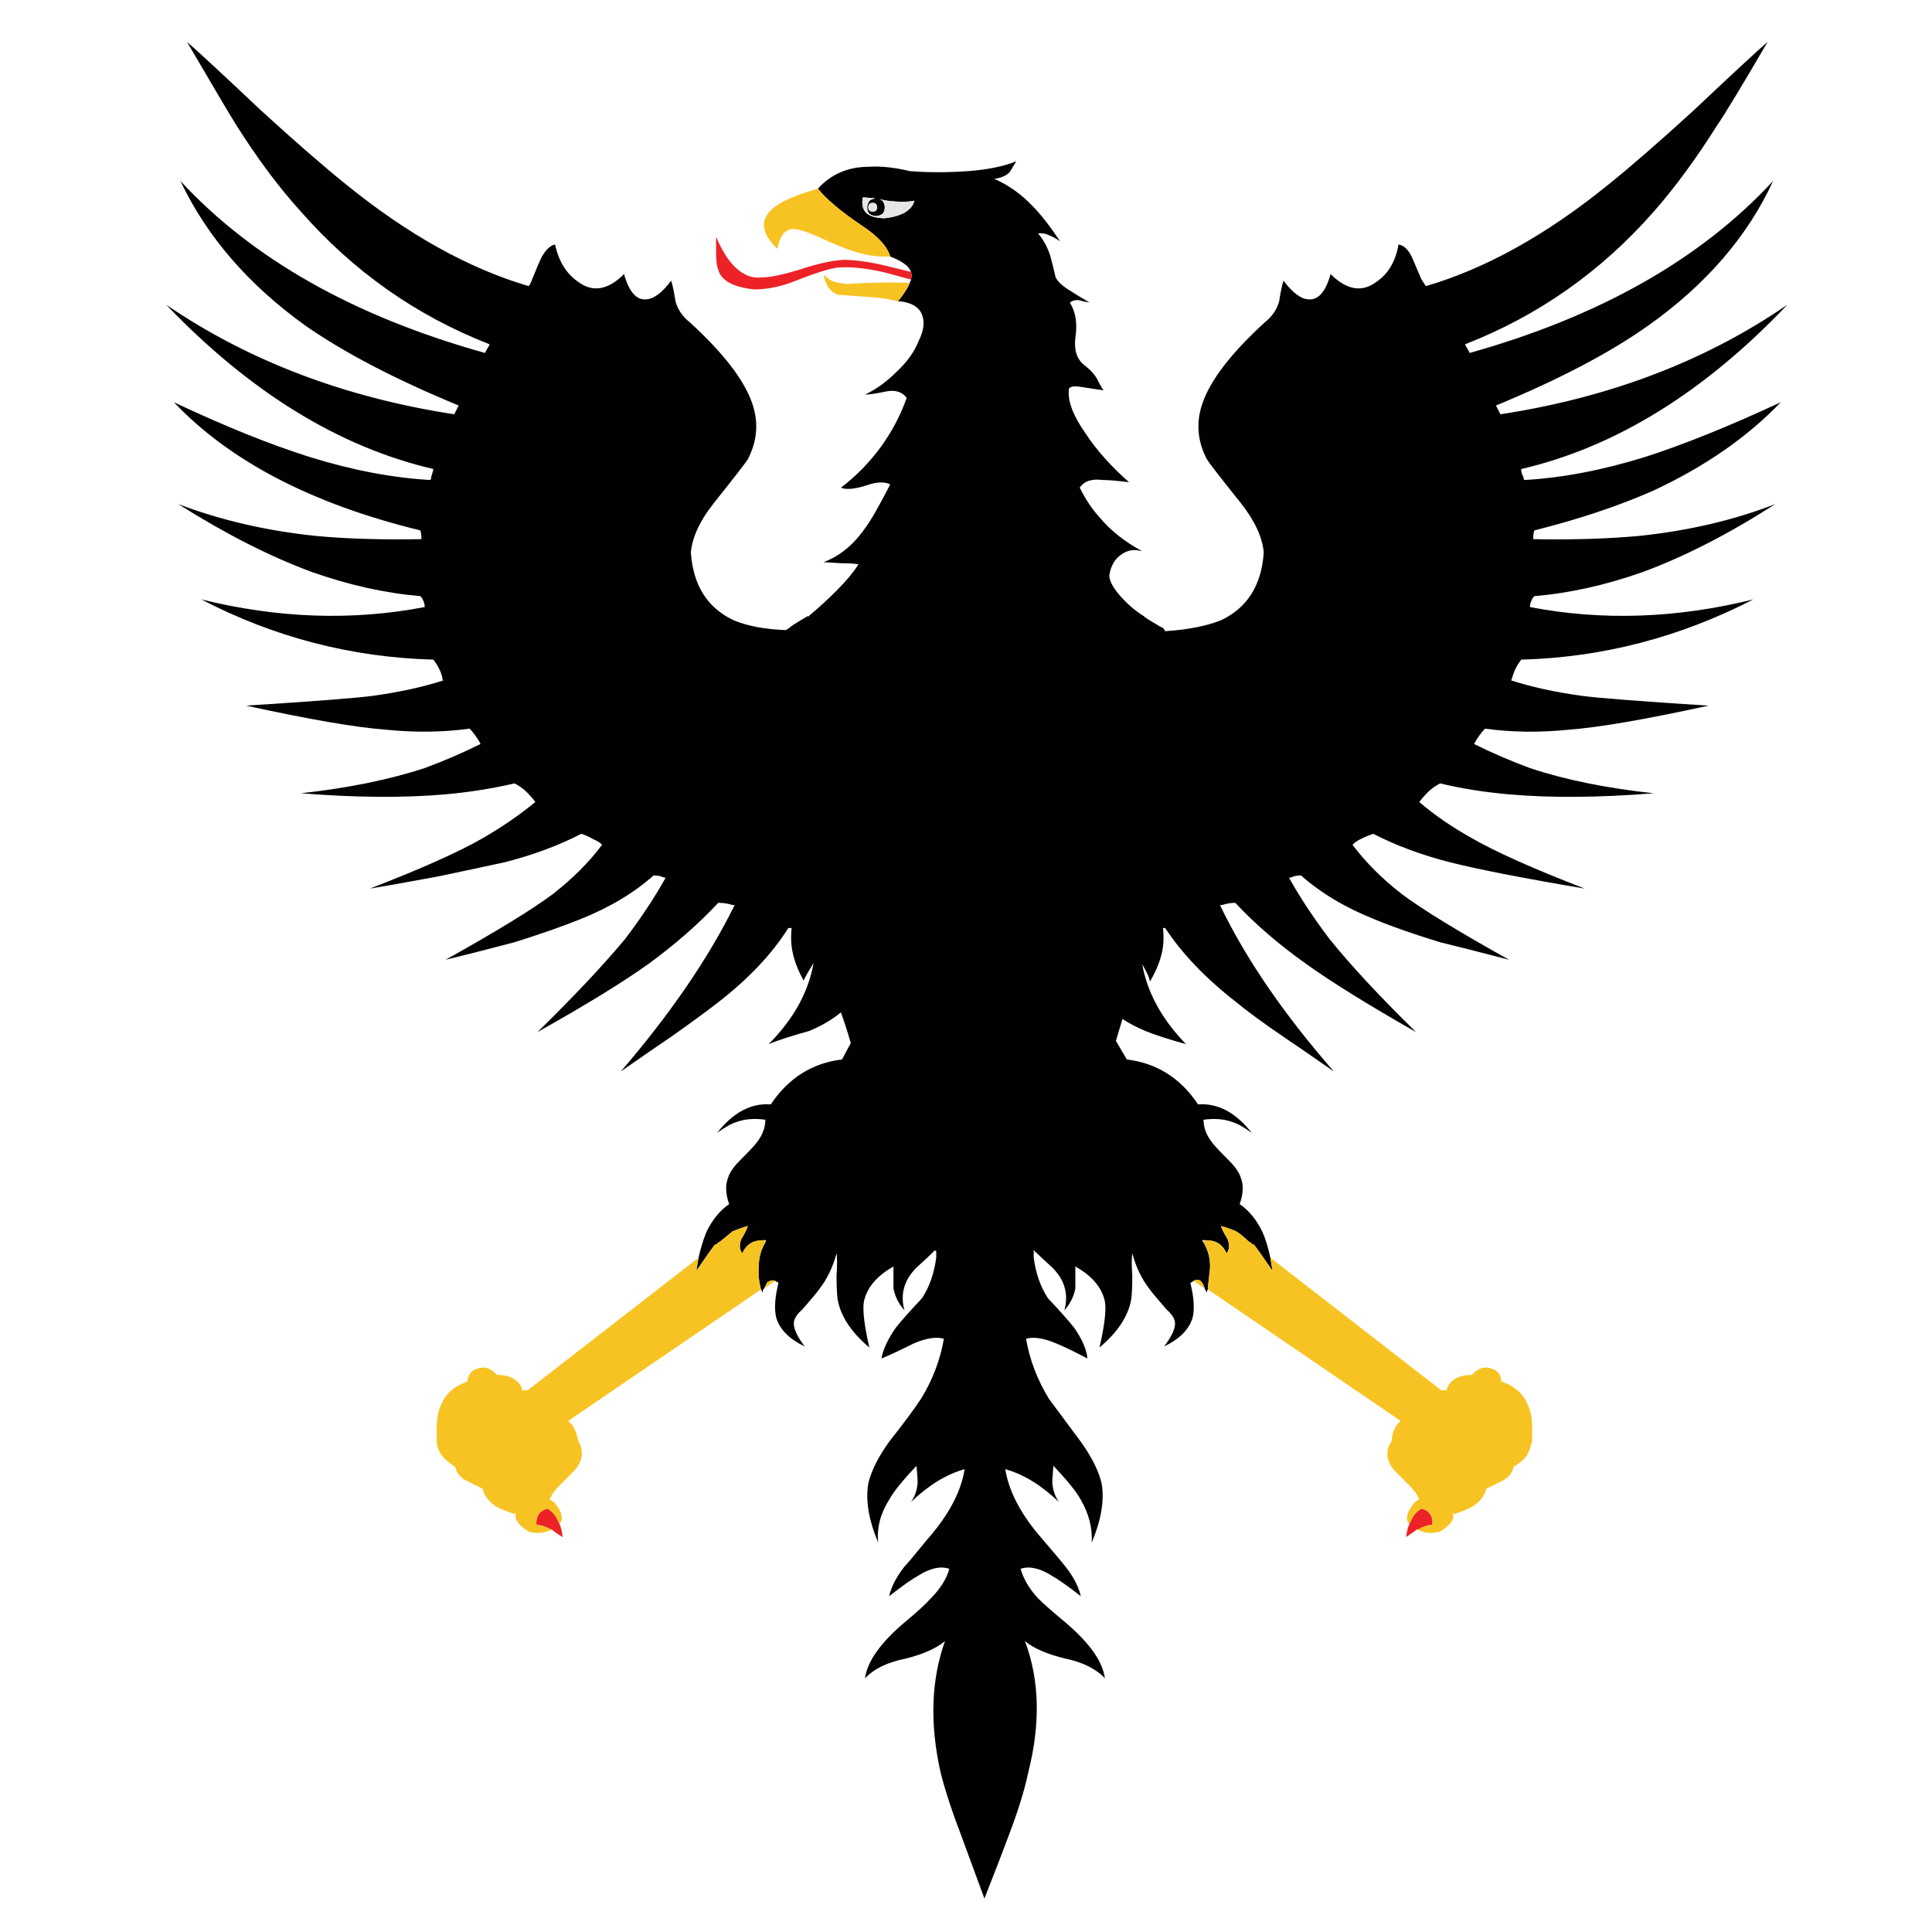 <?xml version="1.0" encoding="utf-8"?>
<!-- Generator: Adobe Illustrator 16.0.0, SVG Export Plug-In . SVG Version: 6.00 Build 0)  -->
<!DOCTYPE svg PUBLIC "-//W3C//DTD SVG 1.1//EN" "http://www.w3.org/Graphics/SVG/1.1/DTD/svg11.dtd">
<svg version="1.1" id="Layer_1" xmlns="http://www.w3.org/2000/svg" xmlns:xlink="http://www.w3.org/1999/xlink" x="0px" y="0px"
	 width="300px" height="300px" viewBox="0 0 300 300" enable-background="new 0 0 300 300" xml:space="preserve">
<g>
	<path fill-rule="evenodd" clip-rule="evenodd" fill="#010101" d="M187.051,200.063c-0.112-0.455-0.286-0.797-0.512-1.023
		c-0.226-0.338-0.624-0.398-1.188-0.169c-0.113,0.113-0.286,0.226-0.512,0.343c0.564,2.265,0.677,4.078,0.338,5.44
		c-0.564,1.814-2.039,3.29-4.418,4.422c1.13-1.475,1.701-2.665,1.701-3.571c0-0.682-0.459-1.419-1.362-2.213
		c-1.476-1.7-2.325-2.72-2.552-3.063c-1.249-1.588-2.151-3.455-2.724-5.611c-0.113,0.682-0.113,1.871,0,3.572
		c0,1.475-0.053,2.664-0.166,3.574c-0.459,2.604-2.1,5.103-4.937,7.481c0.797-3.401,1.076-5.78,0.851-7.143
		c-0.452-2.156-1.98-3.97-4.592-5.442c0,1.814,0,2.947,0,3.402c-0.226,1.246-0.79,2.379-1.7,3.402
		c0.677-2.499,0.06-4.708-1.874-6.638c-1.13-1.017-1.98-1.813-2.551-2.379c-0.113,0-0.167-0.06-0.167-0.172l-0.172-0.167
		c0,0.339,0,0.734,0,1.189c0.339,2.491,1.076,4.591,2.213,6.292c1.813,1.927,3.175,3.459,4.079,4.591
		c1.248,1.813,1.934,3.401,2.046,4.764c-2.159-1.133-3.8-1.927-4.937-2.379c-1.927-0.797-3.455-1.022-4.592-0.684
		c0.565,3.288,1.762,6.408,3.575,9.354l4.93,6.638c1.701,2.379,2.778,4.531,3.229,6.462c0.458,2.607-0.054,5.67-1.528,9.186
		c0.112-2.27-0.452-4.479-1.701-6.635c-0.677-1.245-2.1-3.007-4.252-5.272c-0.112,1.134-0.173,2.04-0.173,2.722
		c0.119,1.132,0.459,2.096,1.023,2.894c-2.725-2.611-5.501-4.313-8.331-5.104c0.564,3.516,2.49,7.143,5.78,10.884
		c2.039,2.382,3.229,3.8,3.574,4.252c1.242,1.588,2.039,3.119,2.378,4.591c-2.039-1.588-3.574-2.665-4.59-3.229
		c-1.815-1.136-3.403-1.475-4.765-1.023c0.452,1.588,1.361,3.12,2.724,4.595c0.791,0.795,2.206,2.043,4.253,3.745
		c3.74,3.172,5.78,6.065,6.119,8.67c-1.362-1.473-3.402-2.492-6.119-3.061c-2.837-0.681-4.937-1.588-6.299-2.72
		c2.271,6.01,2.438,12.813,0.512,20.41c-0.565,2.721-1.588,6.01-3.063,9.867c-0.791,2.152-2.04,5.381-3.741,9.693
		c-1.588-4.313-2.777-7.541-3.568-9.693c-1.475-3.857-2.551-7.146-3.235-9.867c-1.701-7.598-1.475-14.4,0.684-20.41
		c-1.362,1.132-3.402,2.039-6.126,2.72c-2.837,0.568-4.93,1.588-6.292,3.061c0.339-2.604,2.379-5.498,6.119-8.67
		c2.046-1.702,3.402-2.95,4.086-3.745c1.475-1.475,2.438-3.007,2.89-4.595c-1.361-0.451-2.949-0.112-4.764,1.023
		c-1.016,0.564-2.551,1.642-4.591,3.229c0.339-1.472,1.136-3.003,2.378-4.591c0.346-0.339,1.535-1.758,3.575-4.252
		c3.289-3.741,5.216-7.368,5.78-10.884c-2.83,0.791-5.607,2.492-8.332,5.104c0.564-0.798,0.91-1.762,1.023-2.894
		c0-0.682-0.06-1.588-0.172-2.722c-2.153,2.266-3.575,4.027-4.252,5.272c-1.362,2.156-1.927,4.365-1.701,6.635
		c-1.475-3.516-1.987-6.578-1.528-9.186c0.452-1.931,1.528-4.083,3.229-6.462c2.153-2.724,3.8-4.937,4.93-6.638
		c1.82-2.946,3.01-6.066,3.574-9.354c-1.136-0.339-2.664-0.113-4.591,0.684c-2.266,1.13-3.966,1.928-5.103,2.379
		c0.226-1.362,0.964-2.95,2.212-4.764c0.904-1.132,2.266-2.664,4.08-4.591c1.136-1.701,1.874-3.801,2.213-6.292
		c0-0.339,0-0.682,0-1.022c-0.113,0-0.173-0.054-0.173-0.167c-0.113,0.113-0.226,0.226-0.339,0.339
		c-0.565,0.565-1.416,1.362-2.551,2.379c-1.927,1.93-2.552,4.139-1.874,6.638c-0.903-1.023-1.468-2.156-1.701-3.402
		c0-0.455,0-1.588,0-3.402c-2.604,1.473-4.133,3.286-4.591,5.442c-0.226,1.362,0.06,3.741,0.851,7.143
		c-2.833-2.379-4.477-4.877-4.932-7.481c-0.113-0.91-0.17-2.1-0.17-3.574c0.113-1.701,0.113-2.891,0-3.572
		c-0.568,2.156-1.475,4.023-2.72,5.611c-0.227,0.343-1.077,1.362-2.552,3.063c-0.907,0.794-1.362,1.531-1.362,2.213
		c0,0.906,0.568,2.097,1.701,3.571c-2.382-1.132-3.854-2.607-4.422-4.422c-0.339-1.362-0.226-3.176,0.339-5.44l-0.169-0.174h-0.169
		l-0.17-0.169c-0.455-0.113-0.794-0.057-1.02,0.169h-0.172c-0.113,0.227-0.283,0.568-0.509,1.023l-0.169,0.166
		c0,0.113-0.057,0.286-0.173,0.512c0-0.226-0.057-0.398-0.17-0.512c-0.338-1.358-0.451-2.551-0.338-3.568
		c0-1.361,0.338-2.61,1.02-3.743c0-0.113,0.057-0.229,0.169-0.342c-0.113,0-0.226,0-0.339,0c-0.794,0-1.418,0.113-1.871,0.342
		c-0.68,0.342-1.192,0.906-1.531,1.7c-0.455-0.567-0.511-1.305-0.169-2.209c0.565-0.91,0.907-1.587,1.021-2.043
		c-0.794,0.226-1.588,0.508-2.382,0.851l-1.87,1.531c-0.226,0.113-0.456,0.282-0.681,0.512h-0.169
		c-0.455,0.564-1.418,1.927-2.894,4.08c0.116-0.679,0.229-1.362,0.342-2.04c0.339-1.476,0.737-2.777,1.189-3.914
		c0.907-1.926,2.1-3.401,3.571-4.421c-0.565-1.588-0.622-2.947-0.17-4.083c0.226-0.794,0.851-1.701,1.871-2.721
		c1.475-1.475,2.325-2.382,2.551-2.721c0.908-1.136,1.362-2.325,1.362-3.574c-1.701-0.226-3.176-0.113-4.421,0.343
		c-0.794,0.226-1.814,0.794-3.063,1.7c2.495-3.176,5.272-4.647,8.335-4.422c2.721-4.083,6.408-6.408,11.056-6.977l1.362-2.551
		c-0.455-1.588-0.966-3.173-1.531-4.761c-1.362,1.133-3.006,2.096-4.934,2.894c-2.833,0.79-4.933,1.472-6.292,2.039
		c3.854-3.856,6.179-8.052,6.973-12.587c-0.907,1.473-1.418,2.382-1.531,2.722c-1.02-1.814-1.645-3.572-1.87-5.272
		c-0.113-0.907-0.113-1.871,0-2.894c-0.226,0-0.399,0-0.512,0c-2.495,3.97-6.066,7.767-10.713,11.398
		c-2.043,1.588-4.595,3.458-7.654,5.61c-1.701,1.136-4.252,2.894-7.654,5.275c7.71-8.96,13.607-17.577,17.687-25.852
		c-0.113,0-0.226,0-0.339,0c-0.681-0.229-1.418-0.342-2.212-0.342c-3.06,3.289-6.688,6.461-10.883,9.524
		c-3.97,2.837-9.697,6.352-17.181,10.545c5.671-5.555,10.205-10.372,13.607-14.458c2.495-3.289,4.594-6.461,6.295-9.521
		c-0.226,0-0.455-0.06-0.681-0.173c-0.339-0.113-0.738-0.169-1.189-0.169c-3.063,2.721-6.86,4.99-11.398,6.803
		c-2.833,1.133-6.235,2.322-10.205,3.571c-4.76,1.249-8.335,2.152-10.713,2.724c7.936-4.425,13.491-7.827,16.667-10.205
		c3.063-2.385,5.614-4.937,7.654-7.656c-0.339-0.341-0.794-0.625-1.358-0.851c-0.568-0.34-1.193-0.625-1.874-0.85
		c-3.515,1.813-7.481,3.287-11.906,4.419c-2.608,0.568-6.066,1.306-10.375,2.212c-5.555,1.023-9.069,1.645-10.544,1.874
		c7.936-3.063,13.776-5.673,17.517-7.827c2.95-1.701,5.671-3.571,8.166-5.613c-0.226-0.34-0.512-0.681-0.851-1.02
		c-0.681-0.794-1.475-1.418-2.382-1.873c-3.402,0.794-6.973,1.361-10.713,1.701c-6.578,0.568-14.063,0.51-22.454-0.169
		c7.259-0.794,13.664-2.098,19.221-3.912c3.06-1.134,5.953-2.382,8.674-3.742c-0.226-0.454-0.512-0.907-0.851-1.36
		c-0.226-0.341-0.512-0.681-0.85-1.021c-4.083,0.568-8.392,0.625-12.926,0.171c-4.651-0.34-11.906-1.588-21.773-3.742
		c10.661-0.681,17.235-1.191,19.729-1.532c4.083-0.566,7.711-1.36,10.887-2.38c-0.113-0.115-0.169-0.284-0.169-0.512
		c-0.226-0.907-0.681-1.813-1.362-2.72c-12.7-0.34-24.719-3.458-36.057-9.355c11.906,2.949,23.474,3.346,34.698,1.191
		c0-0.341-0.056-0.625-0.169-0.851c-0.116-0.34-0.286-0.625-0.512-0.85c-5.441-0.454-11.056-1.701-16.84-3.743
		c-6.461-2.382-13.381-5.896-20.749-10.546c6.578,2.495,13.664,4.14,21.261,4.934c4.761,0.453,10.262,0.623,16.497,0.51v-0.169
		c0-0.453-0.056-0.85-0.169-1.191c-16.783-4.083-29.54-10.715-38.27-19.901c7.937,3.743,14.969,6.576,21.092,8.505
		c6.578,2.041,12.813,3.232,18.709,3.571c0.113-0.113,0.17-0.283,0.17-0.51c0.113-0.341,0.226-0.738,0.338-1.191
		c-14.627-3.402-28.46-11.906-41.499-25.513C38.621,56.053,53.53,61.722,70.539,64.33c0.226-0.453,0.455-0.907,0.681-1.361
		c-9.866-4.081-17.802-8.22-23.812-12.416c-8.843-6.35-15.308-13.834-19.391-22.452c11.226,12.134,26.988,21.035,47.286,26.704
		c0.226-0.453,0.452-0.85,0.681-1.191v-0.169c-11.342-4.423-21.092-11.283-29.257-20.582c-3.402-3.741-6.747-8.221-10.036-13.436
		c-1.133-1.813-3.685-6.125-7.654-12.928c1.701,1.475,5.557,5.046,11.567,10.717c5.215,4.762,9.581,8.561,13.095,11.394
		c9.641,7.825,19.108,13.097,28.407,15.82c0.226-0.34,0.396-0.681,0.508-1.021c0.681-1.701,1.192-2.892,1.531-3.571
		c0.681-1.134,1.362-1.757,2.043-1.872c0.564,2.609,1.757,4.537,3.571,5.784c2.266,1.701,4.647,1.304,7.142-1.191
		c0.794,2.835,1.986,4.139,3.571,3.912c1.136-0.113,2.381-1.076,3.744-2.89c0.226,0.679,0.452,1.757,0.681,3.23
		c0.339,1.248,1.077,2.326,2.209,3.232c5.216,4.762,8.448,8.958,9.697,12.585c1.021,2.949,0.794,5.84-0.68,8.676
		c-0.343,0.566-2.1,2.834-5.272,6.804c-2.156,2.721-3.345,5.272-3.575,7.654c0.342,5.103,2.552,8.617,6.634,10.545
		c2.156,0.907,4.876,1.417,8.166,1.53c0.113-0.113,0.282-0.226,0.508-0.341c0-0.113,0.967-0.735,2.894-1.87v0.169
		c0.113-0.113,0.226-0.226,0.339-0.339c1.362-1.135,2.721-2.382,4.083-3.742c1.475-1.475,2.608-2.835,3.4-4.083
		c-0.566-0.113-1.417-0.169-2.549-0.169l-2.89-0.171c2.495-0.907,4.647-2.665,6.463-5.272c0.791-1.02,2.1-3.289,3.914-6.804
		c-0.91-0.453-2.16-0.397-3.747,0.169c-1.813,0.568-3.115,0.681-3.909,0.341c2.382-1.814,4.48-3.968,6.293-6.463
		c1.701-2.382,3.003-4.875,3.914-7.485c-0.684-0.907-1.701-1.248-3.063-1.02c-1.588,0.341-2.724,0.51-3.402,0.51
		c1.701-0.794,3.342-1.983,4.93-3.571c1.588-1.475,2.724-3.061,3.401-4.762c0.797-1.588,0.963-2.948,0.512-4.083
		c-0.452-1.135-1.528-1.814-3.229-2.042h-0.173c-0.113,0-0.226,0-0.338,0c0.903-1.132,1.528-2.098,1.867-2.892V43.75
		c0.12-0.113,0.173-0.228,0.173-0.34c0.113-0.454,0.113-0.851,0-1.191c-0.339-0.907-1.415-1.701-3.229-2.38
		c-0.458-1.588-1.987-3.232-4.598-4.934c-3.171-2.154-5.383-4.024-6.629-5.612c2.04-2.268,4.704-3.402,7.992-3.402
		c1.813-0.113,3.913,0.113,6.292,0.681c2.837,0.226,5.841,0.226,9.016,0c3.063-0.228,5.561-0.738,7.488-1.532
		c-0.458,0.794-0.798,1.361-1.023,1.701c-0.564,0.566-1.362,0.907-2.378,1.02c2.266,1.021,4.252,2.438,5.952,4.252
		c1.243,1.248,2.664,3.063,4.253,5.443c-0.685-0.454-1.196-0.737-1.535-0.851c-0.677-0.34-1.302-0.454-1.867-0.34
		c0.791,0.908,1.416,2.042,1.867,3.401c0.226,0.794,0.512,1.929,0.851,3.402c0.339,0.681,1.076,1.362,2.213,2.042
		c0.678,0.454,1.7,1.078,3.063,1.872c-0.684-0.114-1.189-0.228-1.534-0.341c-0.565-0.113-1.077,0-1.528,0.341
		c0.91,1.474,1.188,3.287,0.85,5.441c-0.226,1.929,0.227,3.345,1.362,4.252c0.904,0.681,1.588,1.418,2.04,2.212
		c0.564,1.133,0.91,1.701,1.023,1.701c-0.227,0-1.422-0.171-3.575-0.512c-1.362-0.226-1.986,0-1.874,0.681
		c-0.112,1.701,0.738,3.855,2.553,6.463c1.7,2.608,3.972,5.159,6.803,7.654c-1.813-0.226-3.169-0.34-4.079-0.34
		c-1.701-0.227-2.891,0.17-3.574,1.191c0.909,1.813,1.933,3.345,3.063,4.593c1.701,2.041,3.913,3.798,6.638,5.272
		c-1.249-0.339-2.325-0.169-3.236,0.511c-1.017,0.68-1.642,1.757-1.867,3.23c0,0.907,0.625,2.042,1.867,3.402
		c1.023,1.134,2.16,2.098,3.401,2.892c0.113,0,0.174,0.057,0.174,0.169c0.226,0.114,0.398,0.228,0.512,0.341
		c1.475,0.907,2.265,1.36,2.378,1.36c0.113,0.115,0.227,0.284,0.34,0.512c3.514-0.228,6.411-0.794,8.676-1.701
		c4.08-1.928,6.293-5.443,6.631-10.545c-0.226-2.382-1.414-4.933-3.567-7.654c-3.176-3.97-4.937-6.237-5.275-6.804
		c-1.475-2.835-1.701-5.727-0.678-8.676c1.242-3.627,4.478-7.823,9.694-12.585c1.136-0.907,1.866-1.984,2.212-3.232
		c0.226-1.473,0.452-2.551,0.678-3.23c1.362,1.814,2.611,2.777,3.741,2.89c1.588,0.228,2.776-1.076,3.574-3.912
		c2.491,2.495,4.876,2.892,7.143,1.191c1.813-1.247,2.95-3.174,3.401-5.784c0.797,0.115,1.475,0.738,2.039,1.872l1.535,3.571
		c0.227,0.34,0.452,0.681,0.678,1.021c9.302-2.723,18.771-7.995,28.403-15.82c3.515-2.833,7.88-6.632,13.096-11.394
		c6.014-5.671,9.866-9.242,11.567-10.717c-3.966,6.803-6.577,11.114-7.82,12.928c-3.288,5.215-6.577,9.695-9.866,13.436
		c-8.165,9.298-17.919,16.158-29.254,20.582v0.169c0.227,0.341,0.452,0.738,0.678,1.191c20.185-5.669,35.892-14.57,47.112-26.704
		c-3.966,8.618-10.431,16.102-19.387,22.452c-5.9,4.196-13.78,8.334-23.646,12.416c0.232,0.454,0.458,0.908,0.684,1.361
		c17.009-2.608,31.865-8.277,44.563-17.009c-12.93,13.607-26.703,22.111-41.333,25.513c0,0.454,0.112,0.851,0.339,1.191
		c0,0.227,0.06,0.397,0.173,0.51c5.899-0.339,12.132-1.53,18.709-3.571c6.014-1.929,13.042-4.762,21.089-8.505
		c-5.216,5.443-11.847,10.036-19.899,13.777c-5.441,2.382-11.567,4.423-18.371,6.124c-0.113,0.341-0.165,0.738-0.165,1.191v0.169
		c6.118,0.113,11.62-0.057,16.496-0.51c7.602-0.794,14.63-2.438,21.089-4.934c-7.255,4.649-14.112,8.164-20.577,10.546
		c-5.787,2.042-11.395,3.289-16.843,3.743c-0.226,0.226-0.393,0.51-0.505,0.85c-0.113,0.226-0.172,0.51-0.172,0.851
		c11.228,2.155,22.788,1.758,34.694-1.191c-11.447,5.896-23.467,9.015-36.057,9.355c-0.679,0.907-1.13,1.813-1.362,2.72
		c-0.113,0.228-0.167,0.397-0.167,0.512c3.176,1.021,6.805,1.814,10.884,2.38c2.498,0.341,9.076,0.851,19.732,1.532
		c-9.866,2.154-17.121,3.402-21.772,3.742c-4.538,0.454-8.844,0.397-12.93-0.171c-0.339,0.34-0.617,0.681-0.851,1.021
		c-0.338,0.453-0.617,0.907-0.85,1.36c2.724,1.36,5.614,2.608,8.678,3.742c5.44,1.813,11.852,3.118,19.221,3.912
		c-8.504,0.679-15.993,0.738-22.45,0.169c-3.86-0.34-7.428-0.907-10.718-1.701c-0.909,0.454-1.7,1.078-2.384,1.873
		c-0.34,0.338-0.618,0.679-0.851,1.02c2.385,2.042,5.102,3.912,8.165,5.613c3.741,2.154,9.58,4.764,17.521,7.827
		c-9.408-1.588-16.385-2.95-20.922-4.086c-4.419-1.132-8.392-2.606-11.906-4.419c-0.679,0.226-1.362,0.51-2.04,0.85
		c-0.452,0.226-0.851,0.51-1.189,0.851c2.039,2.719,4.592,5.271,7.654,7.656c3.176,2.378,8.73,5.78,16.67,10.205
		c-4.764-1.249-8.339-2.156-10.718-2.724c-4.086-1.249-7.487-2.438-10.205-3.571c-4.538-1.813-8.338-4.083-11.395-6.803
		c-0.458,0-0.85,0.056-1.195,0.169c-0.226,0.113-0.452,0.173-0.678,0.173c1.7,3.06,3.8,6.232,6.292,9.521
		c3.288,4.086,7.767,8.904,13.441,14.458c-7.375-4.193-13.043-7.708-17.01-10.545c-4.312-3.063-7.999-6.235-11.056-9.524
		c-0.684,0-1.362,0.113-2.046,0.342c-0.113,0-0.226,0-0.34,0c3.974,8.275,9.867,16.892,17.694,25.852
		c-3.402-2.382-5.953-4.14-7.654-5.275c-3.176-2.152-5.728-4.022-7.654-5.61c-4.65-3.632-8.278-7.429-10.889-11.398
		c-0.113,0-0.227,0-0.34,0c0.113,1.023,0.113,1.987,0,2.894c-0.226,1.701-0.903,3.514-2.04,5.444c0-0.455-0.398-1.362-1.188-2.724
		c0.79,4.425,3.057,8.561,6.803,12.417c-2.837-0.794-4.936-1.475-6.298-2.039c-1.355-0.571-2.552-1.192-3.567-1.874
		c-0.34,1.137-0.686,2.27-1.023,3.401l1.7,2.891c4.65,0.568,8.338,2.894,11.056,6.977c3.063-0.226,5.841,1.246,8.338,4.422
		c-1.249-0.906-2.271-1.475-3.063-1.7c-1.249-0.456-2.725-0.568-4.425-0.343c0,1.249,0.459,2.438,1.362,3.574
		c0.226,0.339,1.076,1.246,2.551,2.721c1.023,1.02,1.648,1.927,1.874,2.721c0.451,1.136,0.393,2.495-0.172,4.083
		c1.475,1.02,2.663,2.495,3.574,4.421c0.451,1.023,0.851,2.326,1.188,3.914c0.113,0.678,0.227,1.361,0.339,2.04
		c-1.475-2.153-2.438-3.516-2.89-4.08h-0.173c-0.226-0.229-0.451-0.398-0.679-0.512c-0.564-0.568-1.188-1.076-1.872-1.531
		c-0.792-0.343-1.588-0.625-2.38-0.851c0.113,0.456,0.452,1.133,1.018,2.043c0.345,0.904,0.285,1.642-0.167,2.209
		c-0.339-0.794-0.851-1.358-1.534-1.7c-0.452-0.229-1.077-0.342-1.867-0.342c-0.112,0-0.226,0-0.339,0
		c0,0.113,0.053,0.229,0.166,0.342c0.685,1.133,1.023,2.382,1.023,3.743v0.167l-0.339,3.063c0,0.113,0,0.226,0,0.339
		c-0.112,0.113-0.173,0.229-0.173,0.343v0.169C187.276,200.516,187.164,200.29,187.051,200.063z M136.536,30.993
		c0.119,0.003,0.285,0.06,0.504,0.17c0.233,0.34,0.346,0.681,0.346,1.021c0,0.454-0.113,0.794-0.346,1.02
		c-0.338,0.228-0.677,0.341-1.016,0.341s-0.685-0.113-1.023-0.341c-0.227-0.226-0.339-0.566-0.339-1.02
		c0-0.34,0.113-0.681,0.339-1.021c0.338-0.227,0.684-0.339,1.023-0.339c-1.136-0.115-1.814-0.171-2.04-0.171
		c-0.226,1.134,0,1.985,0.678,2.551c0.678,0.454,1.588,0.681,2.724,0.681c1.13-0.113,2.153-0.397,3.056-0.85
		c0.91-0.568,1.422-1.191,1.535-1.872c-1.023,0.227-2.438,0.227-4.252,0C137.273,31.052,136.881,30.995,136.536,30.993z
		 M135.513,31.503c-0.226,0-0.398,0.057-0.511,0.171c-0.113,0.113-0.167,0.283-0.167,0.51c0,0.226,0.053,0.397,0.167,0.51
		c0.113,0.113,0.285,0.169,0.511,0.169s0.398-0.057,0.512-0.169c0.113-0.113,0.166-0.284,0.166-0.51c0-0.227-0.053-0.397-0.166-0.51
		C135.911,31.56,135.739,31.503,135.513,31.503z"/>
	<path fill-rule="evenodd" clip-rule="evenodd" fill="#EC2227" d="M218.856,236.633c0-0.116,0.06-0.229,0.173-0.343
		c0.339-0.907,0.902-1.588,1.7-2.043c1.243,0.343,1.813,1.192,1.701,2.552c-0.685,0-1.423,0.229-2.213,0.684h-0.173
		c-0.451,0.339-1.016,0.735-1.7,1.19C218.457,237.763,218.63,237.084,218.856,236.633z M85.677,237.482h-0.169
		c-0.794-0.455-1.531-0.684-2.212-0.684c-0.113-1.359,0.455-2.209,1.701-2.552c0.794,0.455,1.362,1.136,1.701,2.043
		c0.113,0.113,0.17,0.227,0.17,0.343c0.229,0.451,0.398,1.13,0.511,2.04C86.584,238.218,86.016,237.821,85.677,237.482z
		 M141.466,42.219c0.113,0.34,0.113,0.737,0,1.191c-2.837-0.794-4.591-1.248-5.275-1.361c-2.153-0.453-4.194-0.623-6.121-0.51
		c-1.476,0.226-3.628,0.907-6.461,2.042c-2.269,0.907-4.425,1.36-6.465,1.36c-3.289-0.34-5.159-1.36-5.614-3.062
		c-0.226-0.568-0.339-1.418-0.339-2.551c0-1.248,0-2.098,0-2.552c1.246,2.949,2.721,4.875,4.422,5.782
		c0.794,0.454,1.701,0.625,2.721,0.51c1.249,0,3.176-0.397,5.783-1.189c2.721-0.909,4.99-1.418,6.804-1.531
		c1.588,0,3.457,0.228,5.616,0.681C136.987,41.142,138.629,41.539,141.466,42.219z"/>
	<path fill-rule="evenodd" clip-rule="evenodd" fill="#F7C322" d="M220.045,237.482h0.173c0.79-0.455,1.528-0.684,2.213-0.684
		c0.112-1.359-0.458-2.209-1.701-2.552c-0.798,0.455-1.361,1.136-1.7,2.043c-0.113,0.113-0.173,0.227-0.173,0.343
		c-0.113-0.116-0.227-0.286-0.339-0.512c-0.113-0.682,0.112-1.419,0.677-2.213c0.339-0.564,0.737-0.906,1.19-1.02
		c-0.227-0.681-0.731-1.419-1.528-2.209c-0.904-0.91-1.588-1.589-2.04-2.043c-1.588-1.588-1.814-3.233-0.685-4.934
		c0-0.907,0.286-1.758,0.851-2.551c0.119-0.113,0.286-0.282,0.512-0.512l-29.932-20.411c0-0.113,0-0.226,0-0.339l0.339-3.063v-0.167
		c0-1.361-0.339-2.61-1.023-3.743l0.173-0.342c0.79,0,1.415,0.113,1.867,0.342c0.684,0.342,1.195,0.906,1.534,1.7
		c0.452-0.567,0.512-1.305,0.167-2.209c-0.565-0.91-0.904-1.587-1.018-2.043c0.792,0.226,1.588,0.508,2.38,0.851
		c0.684,0.455,1.308,0.963,1.872,1.531c0.228,0.113,0.453,0.282,0.679,0.512h0.173c0.451,0.564,1.415,1.927,2.89,4.08
		c-0.112-0.679-0.226-1.362-0.339-2.04l26.53,20.579c0.345,0,0.625,0,0.851,0c0.119-0.681,0.512-1.245,1.195-1.7
		c0.678-0.455,1.588-0.681,2.718-0.681c0.91-1.021,1.874-1.362,2.891-1.021c1.022,0.227,1.588,0.907,1.7,2.044
		c1.934,0.677,3.235,1.754,3.914,3.229c0.684,1.25,0.963,2.95,0.85,5.103c0,0.451,0,0.851,0,1.189l-0.166,0.173
		c-0.113,0.678-0.346,1.303-0.684,1.87c-0.452,0.568-1.13,1.134-2.04,1.701c-0.113,0.794-0.624,1.472-1.528,2.042
		c-0.226,0.114-1.137,0.565-2.725,1.359v0.17c-0.338,1.023-1.023,1.874-2.039,2.551c-0.565,0.339-1.535,0.737-2.891,1.19
		l-0.346-0.167c0.12,0.113,0.174,0.226,0.174,0.339c0.112,0.791-0.565,1.642-2.041,2.551c-1.136,0.34-2.212,0.283-3.234-0.172
		C220.271,237.649,220.158,237.596,220.045,237.482z M185.351,198.871c0.564-0.229,0.963-0.169,1.188,0.169
		c0.226,0.227,0.399,0.568,0.512,1.023L185.351,198.871z M118.163,200.229l-29.935,20.411c0.227,0.229,0.396,0.398,0.512,0.512
		c0.565,0.793,0.907,1.644,1.021,2.551c1.02,1.7,0.737,3.346-0.851,4.934c-0.455,0.454-1.136,1.133-2.042,2.043
		c-0.794,0.79-1.302,1.528-1.528,2.209c0.452,0.113,0.851,0.455,1.189,1.02c0.568,0.794,0.794,1.531,0.681,2.213
		c-0.113,0.226-0.226,0.396-0.342,0.512c0-0.116-0.057-0.229-0.17-0.343c-0.338-0.907-0.907-1.588-1.701-2.043
		c-1.246,0.343-1.813,1.192-1.701,2.552c0.681,0,1.418,0.229,2.212,0.684h0.169c-0.113,0.113-0.226,0.167-0.339,0.167
		c-1.023,0.455-2.1,0.512-3.232,0.172c-1.475-0.909-2.156-1.76-2.043-2.551c0-0.113,0.057-0.226,0.173-0.339l-0.342,0.167
		c-1.359-0.453-2.326-0.852-2.89-1.19c-1.02-0.677-1.701-1.527-2.043-2.551v-0.17c-1.584-0.794-2.495-1.245-2.72-1.359
		c-0.907-0.57-1.416-1.248-1.532-2.042c-0.907-0.567-1.585-1.133-2.04-1.701c-0.456-0.567-0.738-1.246-0.851-2.043
		c0-0.339,0-0.738,0-1.189c-0.113-2.152,0.169-3.853,0.851-5.103c0.681-1.475,1.983-2.552,3.913-3.229
		c0.113-1.137,0.678-1.817,1.701-2.044c1.02-0.342,1.983,0,2.89,1.021c1.133,0,2.04,0.226,2.721,0.681
		c0.681,0.455,1.077,1.02,1.192,1.7c0.226,0,0.508,0,0.851,0L108.47,195.3c-0.113,0.678-0.226,1.361-0.342,2.04
		c1.475-2.153,2.438-3.516,2.894-4.08h0.169c0.226-0.229,0.455-0.398,0.681-0.512l1.87-1.531c0.794-0.343,1.588-0.625,2.382-0.851
		c-0.114,0.456-0.456,1.133-1.021,2.043c-0.342,0.904-0.285,1.642,0.169,2.209c0.339-0.794,0.851-1.358,1.531-1.7
		c0.452-0.229,1.077-0.342,1.871-0.342l0.169,0.342c-0.681,1.133-1.02,2.382-1.02,3.743
		C117.712,197.679,117.825,198.871,118.163,200.229z M118.675,200.063c0.226-0.455,0.396-0.797,0.509-1.023h0.172
		c0.226-0.226,0.565-0.282,1.02-0.169L118.675,200.063z M138.237,39.838c-1.927,0.113-4.026-0.228-6.297-1.021
		c-0.452-0.113-2.209-0.851-5.272-2.211c-1.814-0.794-3.116-1.133-3.91-1.02c-1.023,0.226-1.701,1.248-2.043,3.062
		c-2.608-2.495-2.777-4.649-0.508-6.463c1.358-1.021,3.627-1.985,6.803-2.892c1.246,1.588,3.458,3.458,6.629,5.612
		C136.25,36.606,137.778,38.25,138.237,39.838z M141.293,43.919c-0.339,0.794-0.963,1.759-1.867,2.892
		c-1.136-0.34-2.552-0.566-4.252-0.679c-3.062-0.228-4.706-0.34-4.935-0.34c-1.246-0.341-2.04-1.418-2.379-3.232
		c0.452,0.568,1.02,0.963,1.701,1.191c0.338,0.113,0.963,0.228,1.87,0.341C135.174,43.863,138.462,43.807,141.293,43.919z"/>
	<path fill-rule="evenodd" clip-rule="evenodd" fill="#E6E6E5" d="M136.536,30.993c0.345,0.002,0.737,0.059,1.189,0.17
		c1.814,0.227,3.229,0.227,4.252,0c-0.113,0.681-0.625,1.304-1.535,1.872c-0.903,0.453-1.926,0.737-3.056,0.85
		c-1.136,0-2.046-0.228-2.724-0.681c-0.678-0.566-0.903-1.417-0.678-2.551c0.226,0,0.904,0.056,2.04,0.171
		c-0.339,0-0.685,0.113-1.023,0.339c-0.227,0.34-0.339,0.681-0.339,1.021c0,0.454,0.113,0.794,0.339,1.02
		c0.338,0.228,0.684,0.341,1.023,0.341s0.678-0.113,1.016-0.341c0.233-0.226,0.346-0.566,0.346-1.02c0-0.34-0.113-0.681-0.346-1.021
		C136.821,31.053,136.655,30.997,136.536,30.993z M135.513,31.503c0.226,0,0.398,0.057,0.512,0.171
		c0.113,0.113,0.166,0.283,0.166,0.51c0,0.226-0.053,0.397-0.166,0.51c-0.113,0.113-0.286,0.169-0.512,0.169
		s-0.398-0.057-0.511-0.169c-0.113-0.113-0.167-0.284-0.167-0.51c0-0.227,0.053-0.397,0.167-0.51
		C135.114,31.56,135.287,31.503,135.513,31.503z"/>
</g>
</svg>
